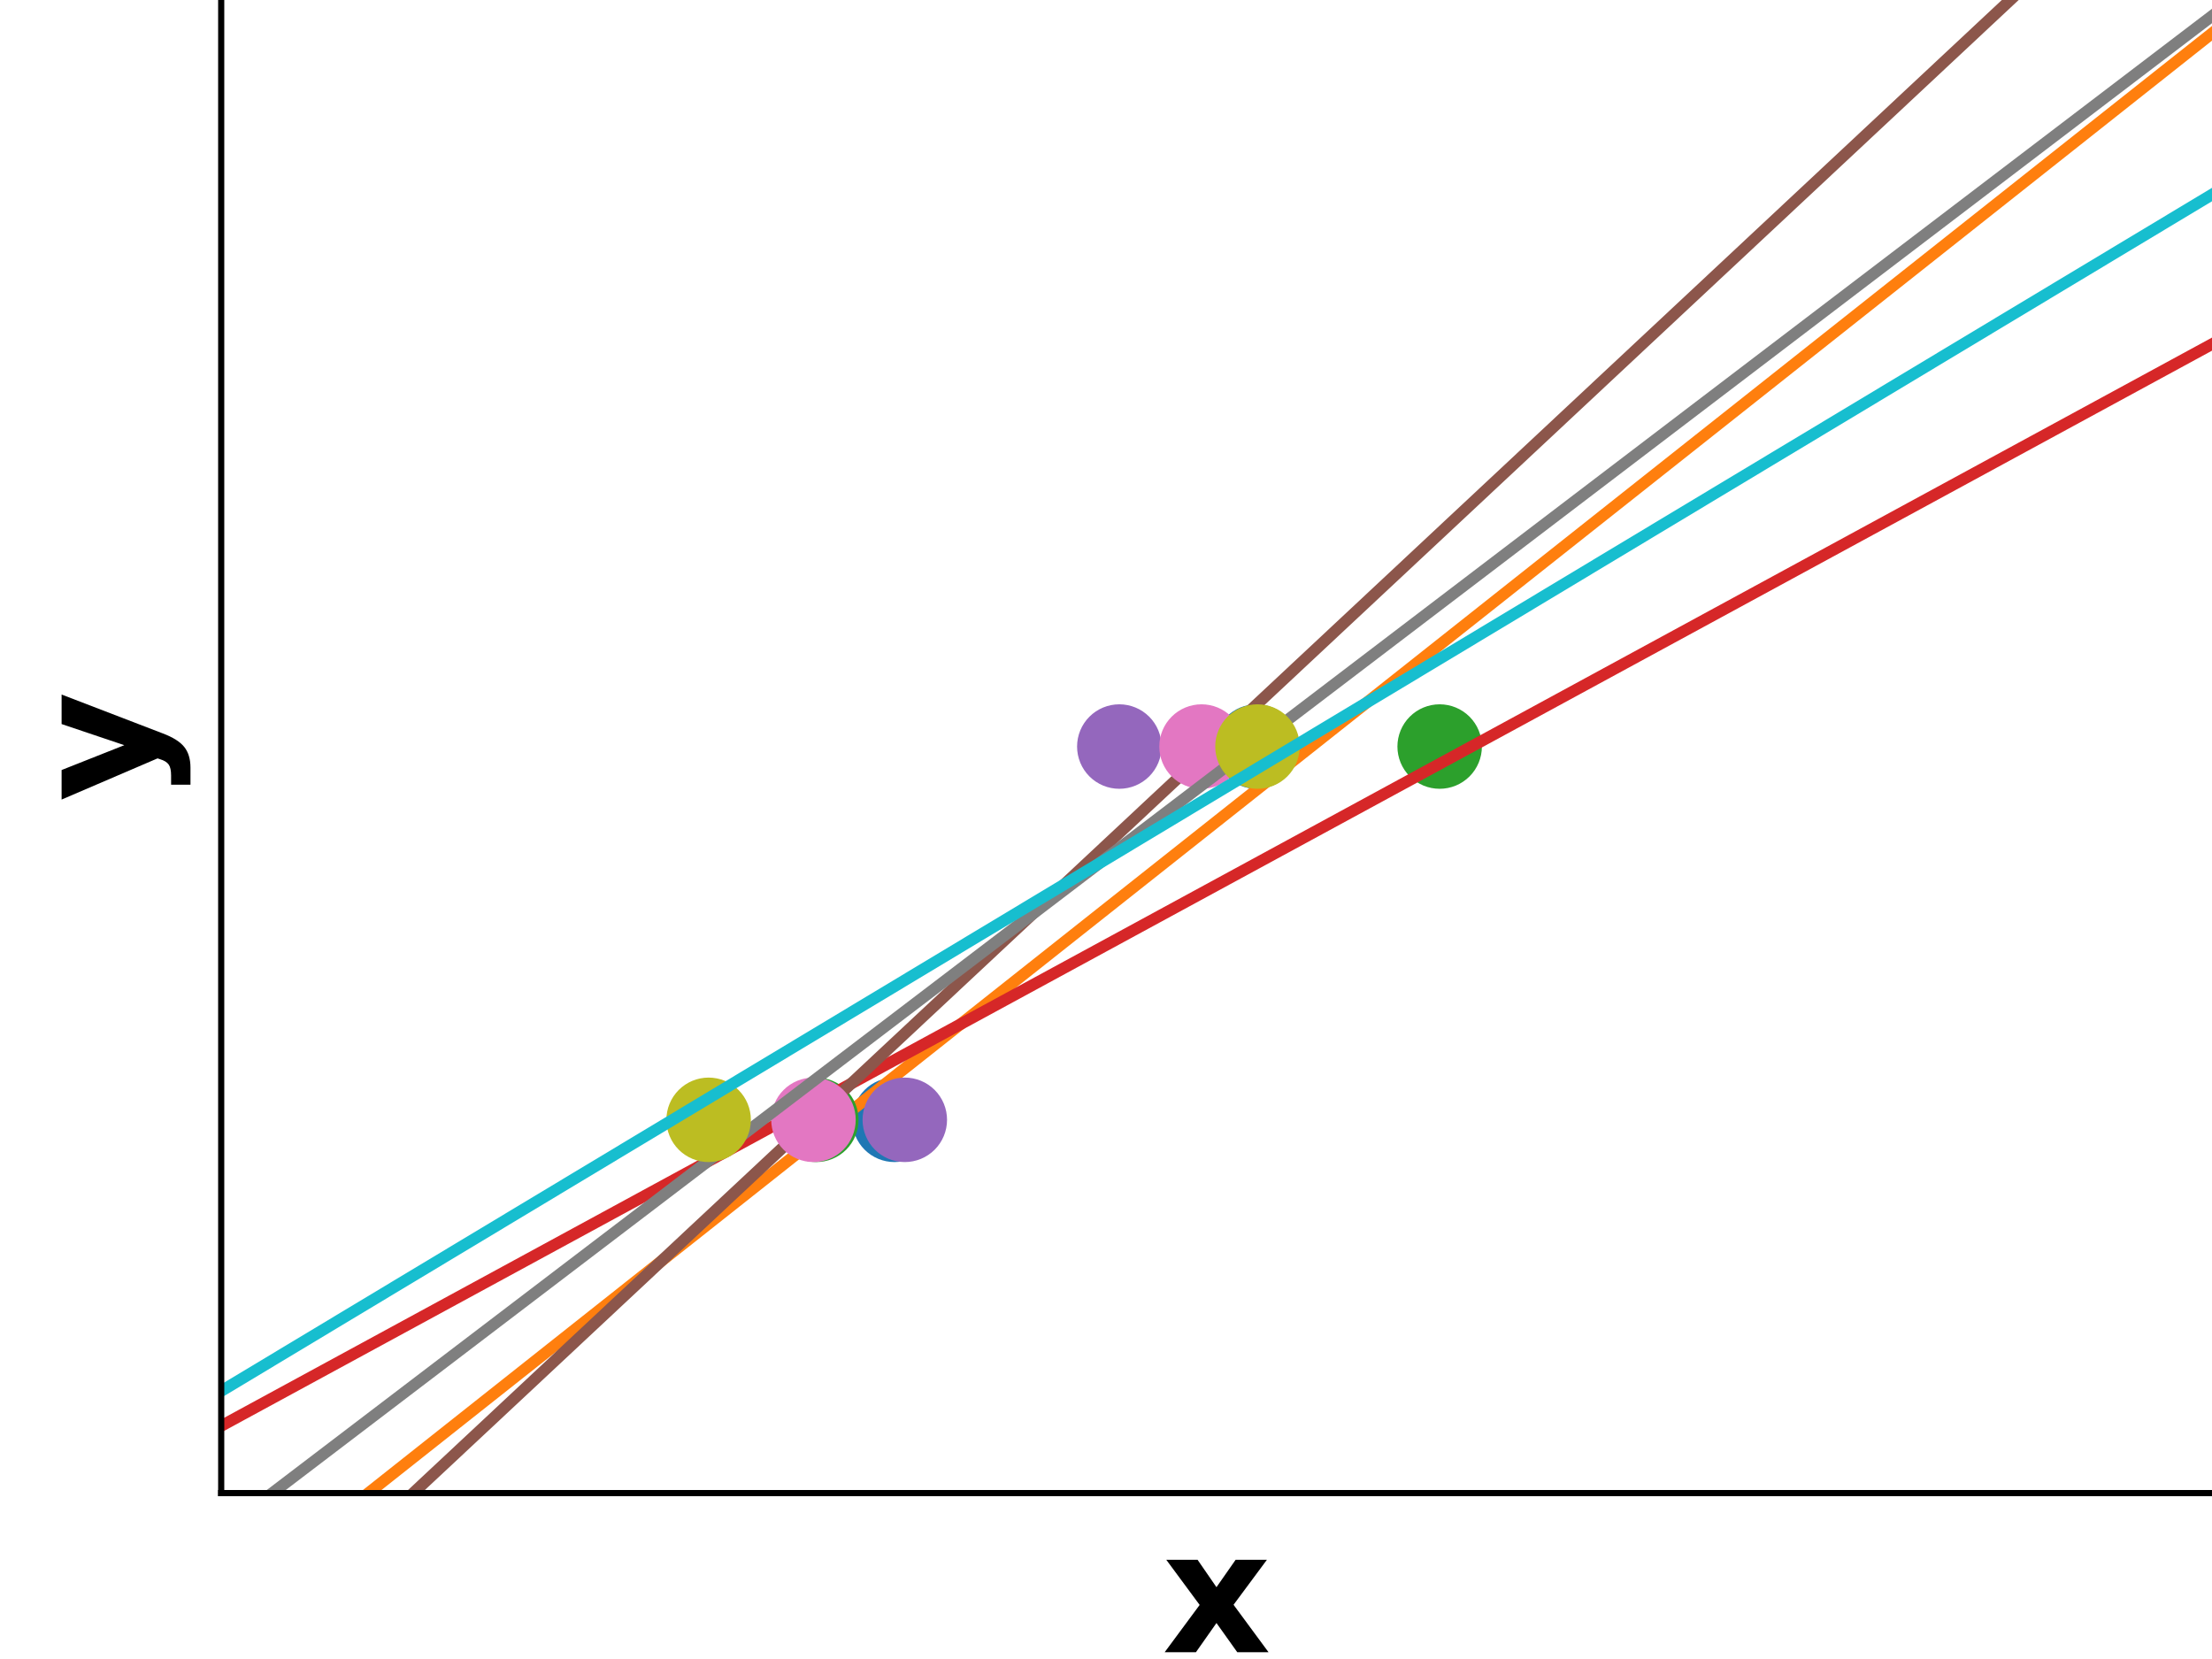 <svg xmlns="http://www.w3.org/2000/svg" xmlns:xlink="http://www.w3.org/1999/xlink" width="384" height="288" version="1.1" viewBox="0 0 288 216"><defs><style type="text/css">*{stroke-linecap:butt;stroke-linejoin:round}</style></defs><g id="figure_1"><g id="patch_1"><path d="M 0 216 L 288 216 L 288 0 L 0 0 z" style="fill:none"/></g><g id="axes_1"><g id="patch_2"><path d="M 28.8 194.4 L 288 194.4 L 288 0 L 28.8 0 z" style="fill:none"/></g><g id="matplotlib.axis_1"><g id="text_1"><defs><path id="DejaVuSans-Bold-120" d="M 22.219 27.984 L 2.484 54.688 L 21 54.688 L 32.172 38.484 L 43.5 54.688 L 62.016 54.688 L 42.281 28.078 L 62.984 0 L 44.484 0 L 32.172 17.281 L 20.016 0 L 1.516 0 z"/></defs><g transform="translate(151.305 215.117)scale(0.22 -0.22)"><use xlink:href="#DejaVuSans-Bold-120"/></g></g></g><g id="matplotlib.axis_2"><g id="text_2"><defs><path id="DejaVuSans-Bold-121" d="M 1.219 54.688 L 18.703 54.688 L 33.406 17.578 L 45.906 54.688 L 63.375 54.688 L 40.375 -5.172 Q 36.922 -14.312 32.297 -17.938 Q 27.688 -21.578 20.125 -21.578 L 10.016 -21.578 L 10.016 -10.109 L 15.484 -10.109 Q 19.922 -10.109 21.938 -8.688 Q 23.969 -7.281 25.094 -3.609 L 25.594 -2.094 z"/></defs><g transform="translate(20.053 104.371)rotate(-90)scale(0.22 -0.22)"><use xlink:href="#DejaVuSans-Bold-121"/></g></g></g><g id="line2d_1"><defs><path id="m0918c5bab0" d="M 0 5 C 1.326 5 2.598 4.473 3.536 3.536 C 4.473 2.598 5 1.326 5 0 C 5 -1.326 4.473 -2.598 3.536 -3.536 C 2.598 -4.473 1.326 -5 0 -5 C -1.326 -5 -2.598 -4.473 -3.536 -3.536 C -4.473 -2.598 -5 -1.326 -5 0 C -5 1.326 -4.473 2.598 -3.536 3.536 C -2.598 4.473 -1.326 5 0 5 z" style="stroke:#1f77b4"/></defs><g clip-path="url(#pf7927c70f8)"><use style="fill:#1f77b4;stroke:#1f77b4" x="116.462" y="145.8" xlink:href="#m0918c5bab0"/><use style="fill:#1f77b4;stroke:#1f77b4" x="163.586" y="97.2" xlink:href="#m0918c5bab0"/></g></g><g id="line2d_2"><path d="M 28.8 209.565 L 288 4.336" clip-path="url(#pf7927c70f8)" style="fill:none;stroke:#ff7f0e;stroke-linecap:square;stroke-width:1.5"/></g><g id="line2d_3"><defs><path id="me85654cbf7" d="M 0 5 C 1.326 5 2.598 4.473 3.536 3.536 C 4.473 2.598 5 1.326 5 0 C 5 -1.326 4.473 -2.598 3.536 -3.536 C 2.598 -4.473 1.326 -5 0 -5 C -1.326 -5 -2.598 -4.473 -3.536 -3.536 C -4.473 -2.598 -5 -1.326 -5 0 C -5 1.326 -4.473 2.598 -3.536 3.536 C -2.598 4.473 -1.326 5 0 5 z" style="stroke:#2ca02c"/></defs><g clip-path="url(#pf7927c70f8)"><use style="fill:#2ca02c;stroke:#2ca02c" x="106.284" y="145.8" xlink:href="#me85654cbf7"/><use style="fill:#2ca02c;stroke:#2ca02c" x="187.442" y="97.2" xlink:href="#me85654cbf7"/></g></g><g id="line2d_4"><path d="M 28.8 185.656 L 288 44.805" clip-path="url(#pf7927c70f8)" style="fill:none;stroke:#d62728;stroke-linecap:square;stroke-width:1.5"/></g><g id="line2d_5"><defs><path id="m8d4f279d4c" d="M 0 5 C 1.326 5 2.598 4.473 3.536 3.536 C 4.473 2.598 5 1.326 5 0 C 5 -1.326 4.473 -2.598 3.536 -3.536 C 2.598 -4.473 1.326 -5 0 -5 C -1.326 -5 -2.598 -4.473 -3.536 -3.536 C -4.473 -2.598 -5 -1.326 -5 0 C -5 1.326 -4.473 2.598 -3.536 3.536 C -2.598 4.473 -1.326 5 0 5 z" style="stroke:#9467bd"/></defs><g clip-path="url(#pf7927c70f8)"><use style="fill:#9467bd;stroke:#9467bd" x="117.804" y="145.8" xlink:href="#m8d4f279d4c"/><use style="fill:#9467bd;stroke:#9467bd" x="145.734" y="97.2" xlink:href="#m8d4f279d4c"/></g></g><g id="line2d_6"><path d="M 29.618 217 L 262.801 -1" clip-path="url(#pf7927c70f8)" style="fill:none;stroke:#8c564b;stroke-linecap:square;stroke-width:1.5"/></g><g id="line2d_7"><defs><path id="m77691cfebd" d="M 0 5 C 1.326 5 2.598 4.473 3.536 3.536 C 4.473 2.598 5 1.326 5 0 C 5 -1.326 4.473 -2.598 3.536 -3.536 C 2.598 -4.473 1.326 -5 0 -5 C -1.326 -5 -2.598 -4.473 -3.536 -3.536 C -4.473 -2.598 -5 -1.326 -5 0 C -5 1.326 -4.473 2.598 -3.536 3.536 C -2.598 4.473 -1.326 5 0 5 z" style="stroke:#e377c2"/></defs><g clip-path="url(#pf7927c70f8)"><use style="fill:#e377c2;stroke:#e377c2" x="105.913" y="145.8" xlink:href="#m77691cfebd"/><use style="fill:#e377c2;stroke:#e377c2" x="156.438" y="97.2" xlink:href="#m77691cfebd"/></g></g><g id="line2d_8"><path d="M 28.8 199.458 L 288 2.08" clip-path="url(#pf7927c70f8)" style="fill:none;stroke:#7f7f7f;stroke-linecap:square;stroke-width:1.5"/></g><g id="line2d_9"><defs><path id="m361e5488ec" d="M 0 5 C 1.326 5 2.598 4.473 3.536 3.536 C 4.473 2.598 5 1.326 5 0 C 5 -1.326 4.473 -2.598 3.536 -3.536 C 2.598 -4.473 1.326 -5 0 -5 C -1.326 -5 -2.598 -4.473 -3.536 -3.536 C -4.473 -2.598 -5 -1.326 -5 0 C -5 1.326 -4.473 2.598 -3.536 3.536 C -2.598 4.473 -1.326 5 0 5 z" style="stroke:#bcbd22"/></defs><g clip-path="url(#pf7927c70f8)"><use style="fill:#bcbd22;stroke:#bcbd22" x="92.262" y="145.8" xlink:href="#m361e5488ec"/><use style="fill:#bcbd22;stroke:#bcbd22" x="163.721" y="97.2" xlink:href="#m361e5488ec"/></g></g><g id="line2d_10"><path d="M 28.8 181.117 L 288 25.33" clip-path="url(#pf7927c70f8)" style="fill:none;stroke:#17becf;stroke-linecap:square;stroke-width:1.5"/></g><g id="patch_3"><path d="M 28.8 194.4 L 28.8 0" style="fill:none;stroke:#000;stroke-linecap:square;stroke-linejoin:miter;stroke-width:.8"/></g><g id="patch_4"><path d="M 28.8 194.4 L 288 194.4" style="fill:none;stroke:#000;stroke-linecap:square;stroke-linejoin:miter;stroke-width:.8"/></g></g></g><defs><clipPath id="pf7927c70f8"><rect width="259.2" height="194.4" x="28.8" y="0"/></clipPath></defs></svg>